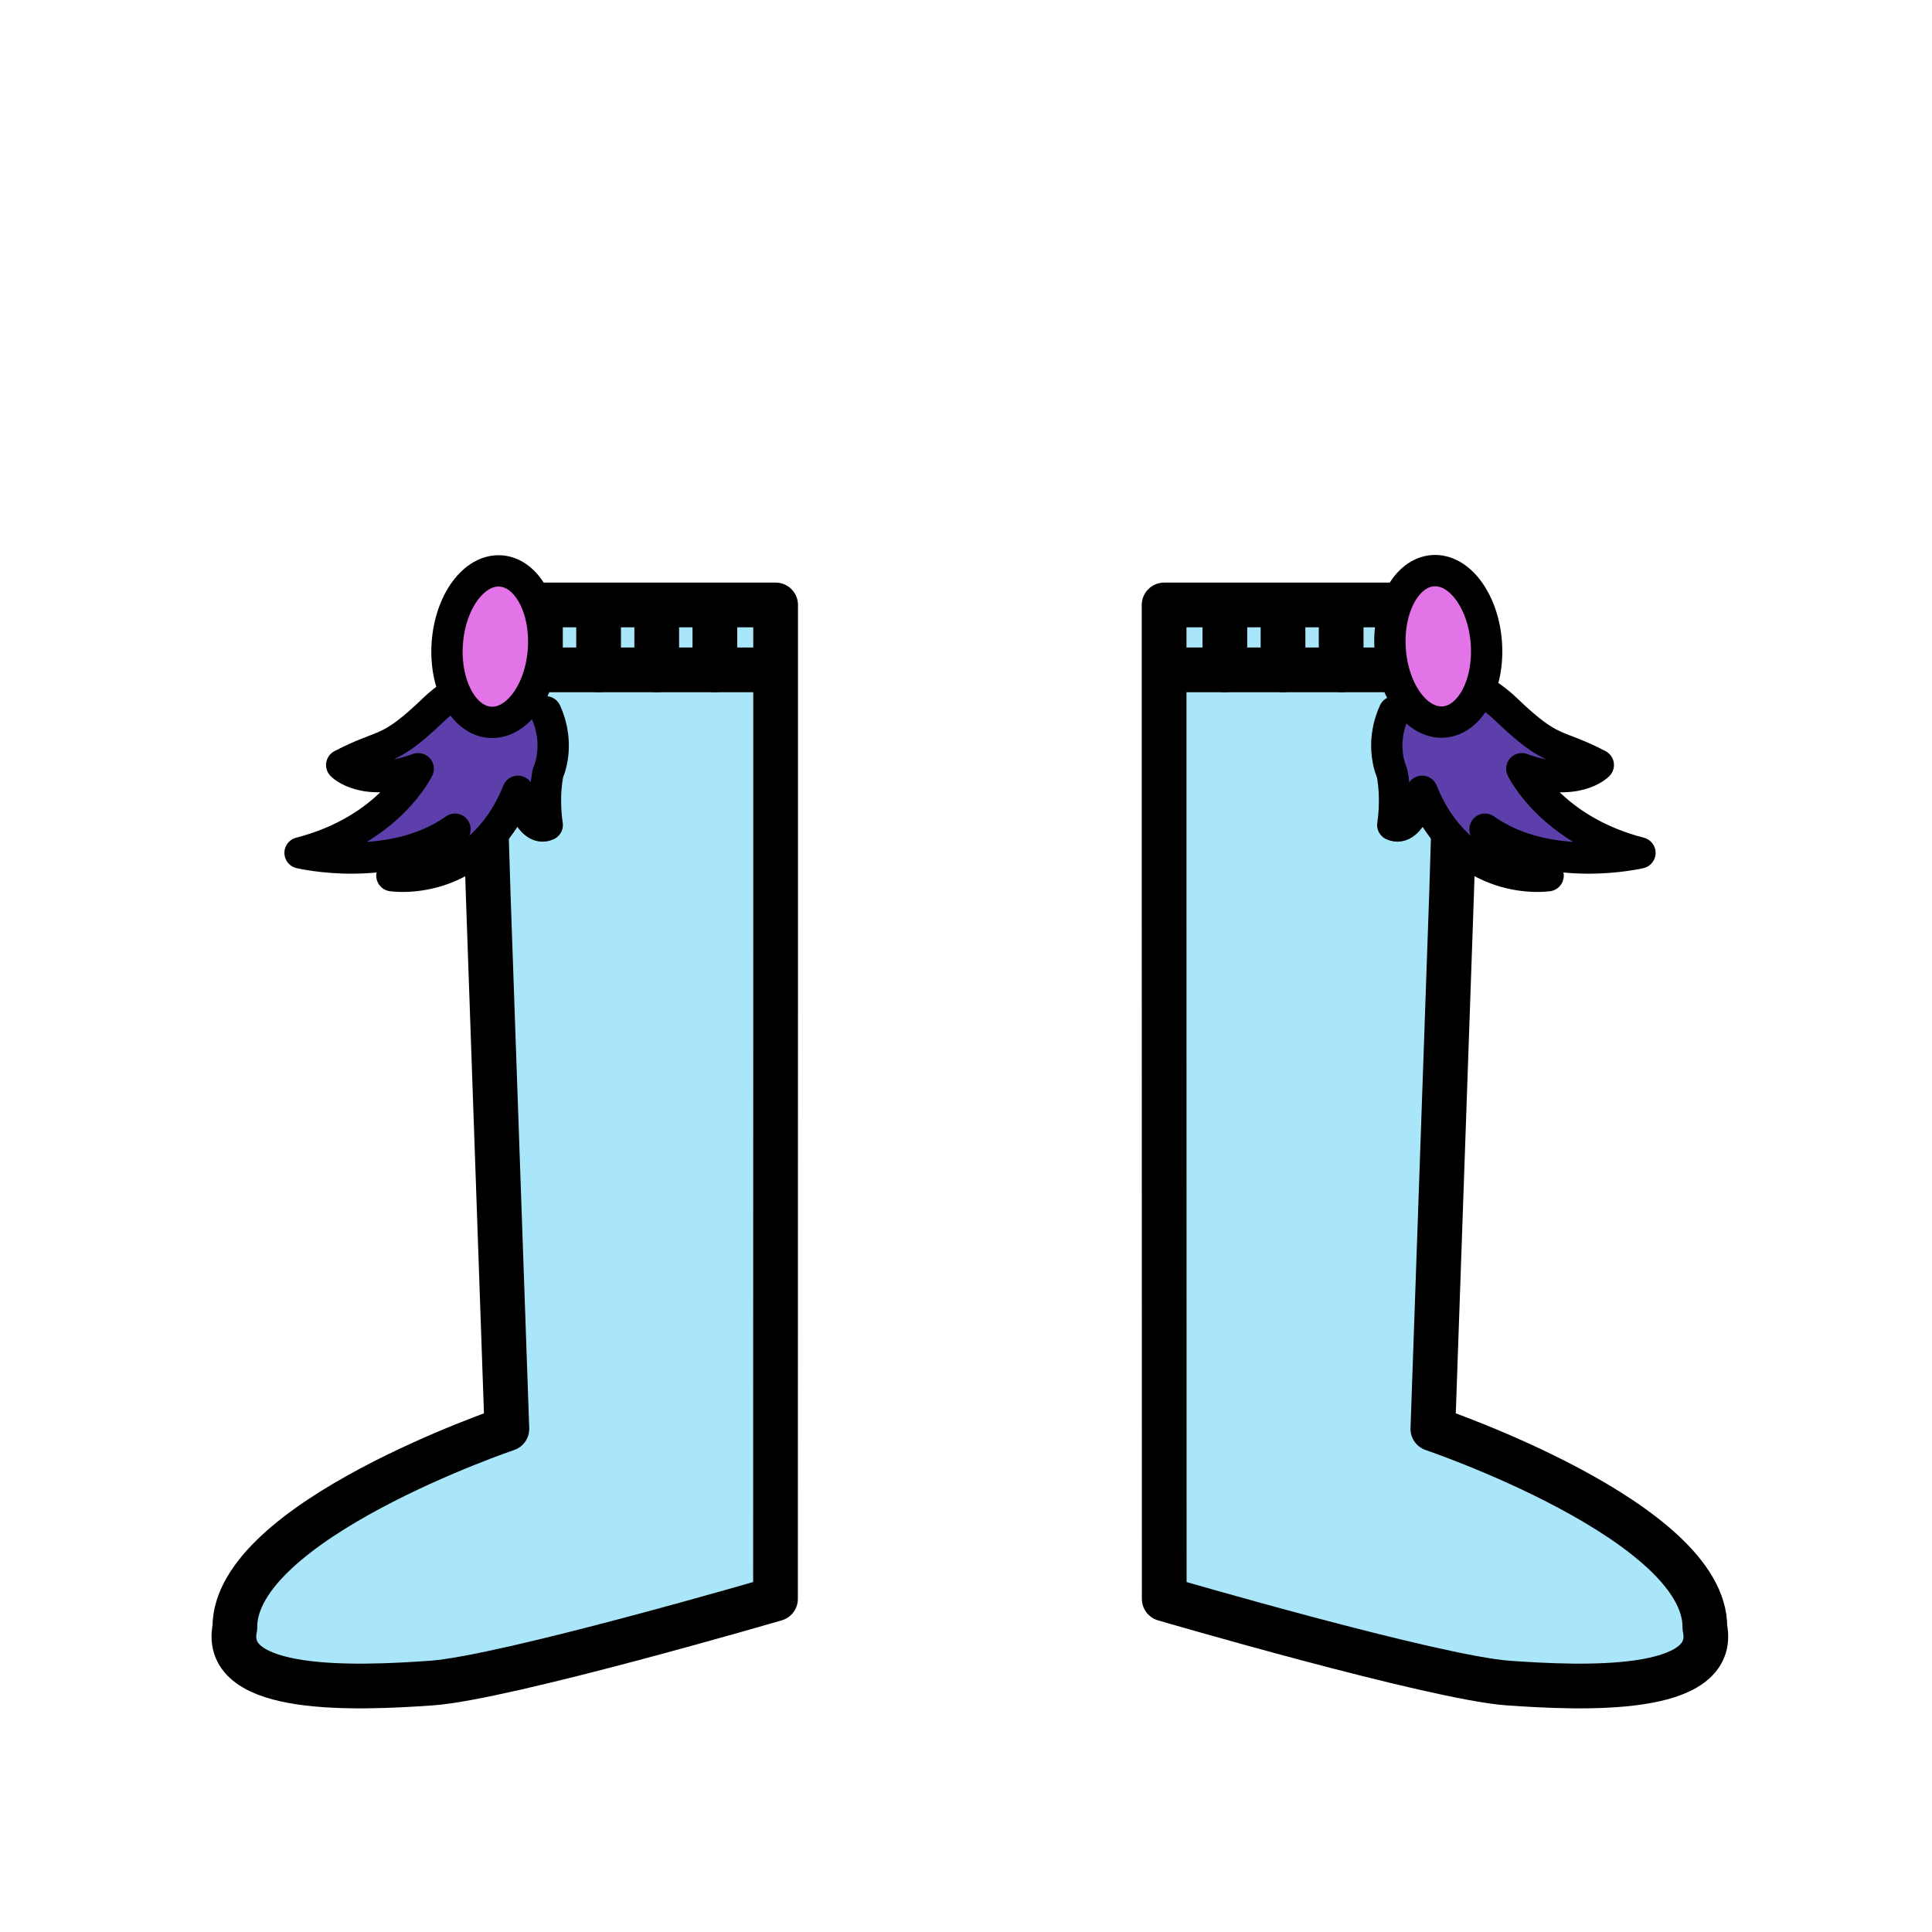 <?xml version="1.0" encoding="utf-8"?>
<!-- Generator: Adobe Illustrator 15.1.0, SVG Export Plug-In . SVG Version: 6.00 Build 0)  -->
<!DOCTYPE svg PUBLIC "-//W3C//DTD SVG 1.1//EN" "http://www.w3.org/Graphics/SVG/1.1/DTD/svg11.dtd">
<svg version="1.1" id="Layer_1" xmlns="http://www.w3.org/2000/svg" xmlns:xlink="http://www.w3.org/1999/xlink" x="0px" y="0px"
	 width="432px" height="432px" viewBox="324 882 432 432" enable-background="new 324 882 432 432" xml:space="preserve">
<g>
	<path id="kolor_2_" fill="#AAE6F9" d="M497.432,1081.745l-0.027,157.767c0,0-60.438,17.663-76.917,18.825
		c-16.482,1.162-47.056,2.502-43.971-12.41c3.637-24.221,60.821-44.429,60.821-44.429l-4.186-119.766l-1.977-64.462h66.256
		L497.432,1081.745L497.432,1081.745z"/>
	<g id="wzor_2_" display="none">
		<g display="inline">
			
				<line fill="none" stroke="#FEED5E" stroke-width="10" stroke-linecap="round" stroke-linejoin="round" stroke-miterlimit="10" x1="493.73" y1="1046.52" x2="436.865" y2="1046.52"/>
			
				<line fill="none" stroke="#EF4354" stroke-width="10" stroke-linecap="round" stroke-linejoin="round" stroke-miterlimit="10" x1="493.73" y1="1063.508" x2="436.865" y2="1063.508"/>
			
				<line fill="none" stroke="#EA9F31" stroke-width="10" stroke-linecap="round" stroke-linejoin="round" stroke-miterlimit="10" x1="492.73" y1="1079.996" x2="436.865" y2="1079.996"/>
		</g>
		<g display="inline">
			
				<line fill="none" stroke="#FEED5E" stroke-width="10" stroke-linecap="round" stroke-linejoin="round" stroke-miterlimit="10" x1="493.73" y1="1096.734" x2="436.865" y2="1096.734"/>
			
				<line fill="none" stroke="#EF4354" stroke-width="10" stroke-linecap="round" stroke-linejoin="round" stroke-miterlimit="10" x1="493.73" y1="1113.723" x2="436.865" y2="1113.723"/>
			
				<line fill="none" stroke="#EA9F31" stroke-width="10" stroke-linecap="round" stroke-linejoin="round" stroke-miterlimit="10" x1="492.73" y1="1130.212" x2="436.865" y2="1130.212"/>
		</g>
		<g display="inline">
			
				<line fill="none" stroke="#FEED5E" stroke-width="10" stroke-linecap="round" stroke-linejoin="round" stroke-miterlimit="10" x1="493.73" y1="1146.201" x2="436.865" y2="1146.201"/>
			
				<line fill="none" stroke="#EF4354" stroke-width="10" stroke-linecap="round" stroke-linejoin="round" stroke-miterlimit="10" x1="493.73" y1="1163.189" x2="436.865" y2="1163.189"/>
			
				<line fill="none" stroke="#EA9F31" stroke-width="10" stroke-linecap="round" stroke-linejoin="round" stroke-miterlimit="10" x1="492.73" y1="1179.678" x2="436.865" y2="1179.678"/>
		</g>
		
			<line display="inline" fill="none" stroke="#FEED5E" stroke-width="10" stroke-linecap="round" stroke-linejoin="round" stroke-miterlimit="10" x1="493.73" y1="1195.667" x2="436.865" y2="1195.667"/>
		
			<line display="inline" fill="none" stroke="#EF4354" stroke-width="10" stroke-linecap="round" stroke-linejoin="round" stroke-miterlimit="10" x1="493.73" y1="1212.656" x2="438.48" y2="1212.656"/>
		
			<line display="inline" fill="none" stroke="#EA9F31" stroke-width="10" stroke-linecap="round" stroke-linejoin="round" stroke-miterlimit="10" x1="492.73" y1="1229.145" x2="402.23" y2="1229.145"/>
		
			<line display="inline" fill="none" stroke="#FEED5E" stroke-width="10" stroke-linecap="round" stroke-linejoin="round" stroke-miterlimit="10" x1="473.98" y1="1245.133" x2="378.73" y2="1245.133"/>
	</g>
	
		<path id="kontor_2_" fill="none" stroke="#000000" stroke-width="10" stroke-linecap="round" stroke-linejoin="round" stroke-miterlimit="10" d="
		M497.432,1081.745l-0.027,157.767c0,0-60.438,17.663-76.917,18.825c-16.482,1.162-47.056,2.502-43.971-12.41
		c-0.217-23.779,60.821-44.429,60.821-44.429l-4.186-119.766l-1.977-64.462h66.256L497.432,1081.745L497.432,1081.745z"/>
	<g>
		
			<line fill="none" stroke="#000000" stroke-width="10" stroke-linecap="round" stroke-linejoin="round" stroke-miterlimit="10" x1="432.463" y1="1031.779" x2="496.43" y2="1031.779"/>
		
			<line fill="none" stroke="#000000" stroke-width="10" stroke-linecap="round" stroke-linejoin="round" stroke-miterlimit="10" x1="457.847" y1="1018.027" x2="457.847" y2="1031.779"/>
		
			<line fill="none" stroke="#000000" stroke-width="10" stroke-linecap="round" stroke-linejoin="round" stroke-miterlimit="10" x1="444.847" y1="1018.027" x2="444.847" y2="1031.779"/>
		
			<line fill="none" stroke="#000000" stroke-width="10" stroke-linecap="round" stroke-linejoin="round" stroke-miterlimit="10" x1="483.847" y1="1018.027" x2="483.847" y2="1031.779"/>
		
			<line fill="none" stroke="#000000" stroke-width="10" stroke-linecap="round" stroke-linejoin="round" stroke-miterlimit="10" x1="470.847" y1="1018.027" x2="470.847" y2="1031.779"/>
	</g>
</g>
<g>
	<path id="kolor_5_" fill="#AAE6F9" d="M584.3,1081.745v-64.474h66.256l-1.976,64.462l-4.187,119.765
		c0,0,57.185,20.208,60.82,44.429c3.086,14.912-27.488,13.572-43.971,12.41c-16.48-1.162-76.917-18.825-76.917-18.825
		L584.3,1081.745L584.3,1081.745z"/>
	<g id="wzor_3_" display="none">
		<g display="inline">
			
				<line fill="none" stroke="#FEED5E" stroke-width="10" stroke-linecap="round" stroke-linejoin="round" stroke-miterlimit="10" x1="644.865" y1="1046.52" x2="588" y2="1046.52"/>
			
				<line fill="none" stroke="#EF4354" stroke-width="10" stroke-linecap="round" stroke-linejoin="round" stroke-miterlimit="10" x1="644.865" y1="1063.508" x2="588" y2="1063.508"/>
			
				<line fill="none" stroke="#EA9F31" stroke-width="10" stroke-linecap="round" stroke-linejoin="round" stroke-miterlimit="10" x1="644.865" y1="1079.996" x2="589" y2="1079.996"/>
		</g>
		<g display="inline">
			
				<line fill="none" stroke="#FEED5E" stroke-width="10" stroke-linecap="round" stroke-linejoin="round" stroke-miterlimit="10" x1="644.865" y1="1096.734" x2="588" y2="1096.734"/>
			
				<line fill="none" stroke="#EF4354" stroke-width="10" stroke-linecap="round" stroke-linejoin="round" stroke-miterlimit="10" x1="644.865" y1="1113.723" x2="588" y2="1113.723"/>
			
				<line fill="none" stroke="#EA9F31" stroke-width="10" stroke-linecap="round" stroke-linejoin="round" stroke-miterlimit="10" x1="644.865" y1="1130.212" x2="589" y2="1130.212"/>
		</g>
		<g display="inline">
			
				<line fill="none" stroke="#FEED5E" stroke-width="10" stroke-linecap="round" stroke-linejoin="round" stroke-miterlimit="10" x1="644.865" y1="1146.201" x2="588" y2="1146.201"/>
			
				<line fill="none" stroke="#EF4354" stroke-width="10" stroke-linecap="round" stroke-linejoin="round" stroke-miterlimit="10" x1="644.865" y1="1163.189" x2="588" y2="1163.189"/>
			
				<line fill="none" stroke="#EA9F31" stroke-width="10" stroke-linecap="round" stroke-linejoin="round" stroke-miterlimit="10" x1="644.865" y1="1179.678" x2="589" y2="1179.678"/>
		</g>
		
			<line display="inline" fill="none" stroke="#FEED5E" stroke-width="10" stroke-linecap="round" stroke-linejoin="round" stroke-miterlimit="10" x1="644.865" y1="1195.667" x2="588" y2="1195.667"/>
		
			<line display="inline" fill="none" stroke="#EF4354" stroke-width="10" stroke-linecap="round" stroke-linejoin="round" stroke-miterlimit="10" x1="643.25" y1="1212.656" x2="588" y2="1212.656"/>
		
			<line display="inline" fill="none" stroke="#EA9F31" stroke-width="10" stroke-linecap="round" stroke-linejoin="round" stroke-miterlimit="10" x1="679.5" y1="1229.145" x2="589" y2="1229.145"/>
		
			<line display="inline" fill="none" stroke="#FEED5E" stroke-width="10" stroke-linecap="round" stroke-linejoin="round" stroke-miterlimit="10" x1="703" y1="1245.133" x2="607.75" y2="1245.133"/>
	</g>
	
		<path id="kontor_5_" fill="none" stroke="#000000" stroke-width="10" stroke-linecap="round" stroke-linejoin="round" stroke-miterlimit="10" d="
		M584.3,1081.745v-64.474h66.256l-1.976,64.462l-4.187,119.765c0,0,61.037,20.649,60.82,44.429
		c3.086,14.912-27.488,13.572-43.971,12.41c-16.48-1.162-76.917-18.825-76.917-18.825L584.3,1081.745L584.3,1081.745z"/>
	<g>
		
			<line fill="none" stroke="#000000" stroke-width="10" stroke-linecap="round" stroke-linejoin="round" stroke-miterlimit="10" x1="585.301" y1="1031.779" x2="649.268" y2="1031.779"/>
		
			<line fill="none" stroke="#000000" stroke-width="10" stroke-linecap="round" stroke-linejoin="round" stroke-miterlimit="10" x1="623.884" y1="1031.779" x2="623.884" y2="1018.027"/>
		
			<line fill="none" stroke="#000000" stroke-width="10" stroke-linecap="round" stroke-linejoin="round" stroke-miterlimit="10" x1="636.884" y1="1031.779" x2="636.884" y2="1018.027"/>
		
			<line fill="none" stroke="#000000" stroke-width="10" stroke-linecap="round" stroke-linejoin="round" stroke-miterlimit="10" x1="597.884" y1="1031.779" x2="597.884" y2="1018.027"/>
		
			<line fill="none" stroke="#000000" stroke-width="10" stroke-linecap="round" stroke-linejoin="round" stroke-miterlimit="10" x1="610.884" y1="1031.779" x2="610.884" y2="1018.027"/>
	</g>
</g>
<g>
	
		<path fill="#5C3FAA" stroke="#000000" stroke-width="7" stroke-linecap="round" stroke-linejoin="round" stroke-miterlimit="10" d="
		M438.164,1032.33c0,0-9.485,0.93-17.153,8.297c-10.396,9.988-10.883,7.357-20.606,12.432c0,0,5.019,5.248,17.106,0.825
		c0,0-6.495,13.697-26.42,18.819c0,0,20.399,4.84,34.647-5.294c0,0-10.42,8.05-14.11,10.396c0,0,19.336,2.986,28.179-18.869
		c0,0,2.584,9.394,6.56,7.525c0,0-0.991-5.641,0.153-11.612c0,0,2.955-6.117-0.49-13.686"/>
	
		<ellipse transform="matrix(-0.071 0.998 -0.998 -0.071 1490.39 664.919)" fill="#E374E8" stroke="#000000" stroke-width="7" stroke-linecap="round" stroke-linejoin="round" stroke-miterlimit="10" cx="435.44" cy="1026.763" rx="16.954" ry="10.771"/>
</g>
<g>
	
		<path fill="#5C3FAA" stroke="#000000" stroke-width="7" stroke-linecap="round" stroke-linejoin="round" stroke-miterlimit="10" d="
		M635.76,1041.163c-3.445,7.568-0.49,13.686-0.49,13.686c1.145,5.972,0.153,11.612,0.153,11.612c3.976,1.868,6.56-7.525,6.56-7.525
		c8.843,21.855,28.179,18.869,28.179,18.869c-3.69-2.346-14.11-10.396-14.11-10.396c14.248,10.134,34.647,5.294,34.647,5.294
		c-19.925-5.122-26.42-18.819-26.42-18.819c12.087,4.423,17.106-0.825,17.106-0.825c-9.724-5.074-10.211-2.443-20.606-12.432
		c-7.668-7.367-17.153-8.297-17.153-8.297"/>
	
		<ellipse transform="matrix(-0.998 0.071 -0.071 -0.998 1363.558 2005.344)" fill="#E374E8" stroke="#000000" stroke-width="7" stroke-linecap="round" stroke-linejoin="round" stroke-miterlimit="10" cx="646.349" cy="1026.763" rx="10.771" ry="16.954"/>
</g>
</svg>
